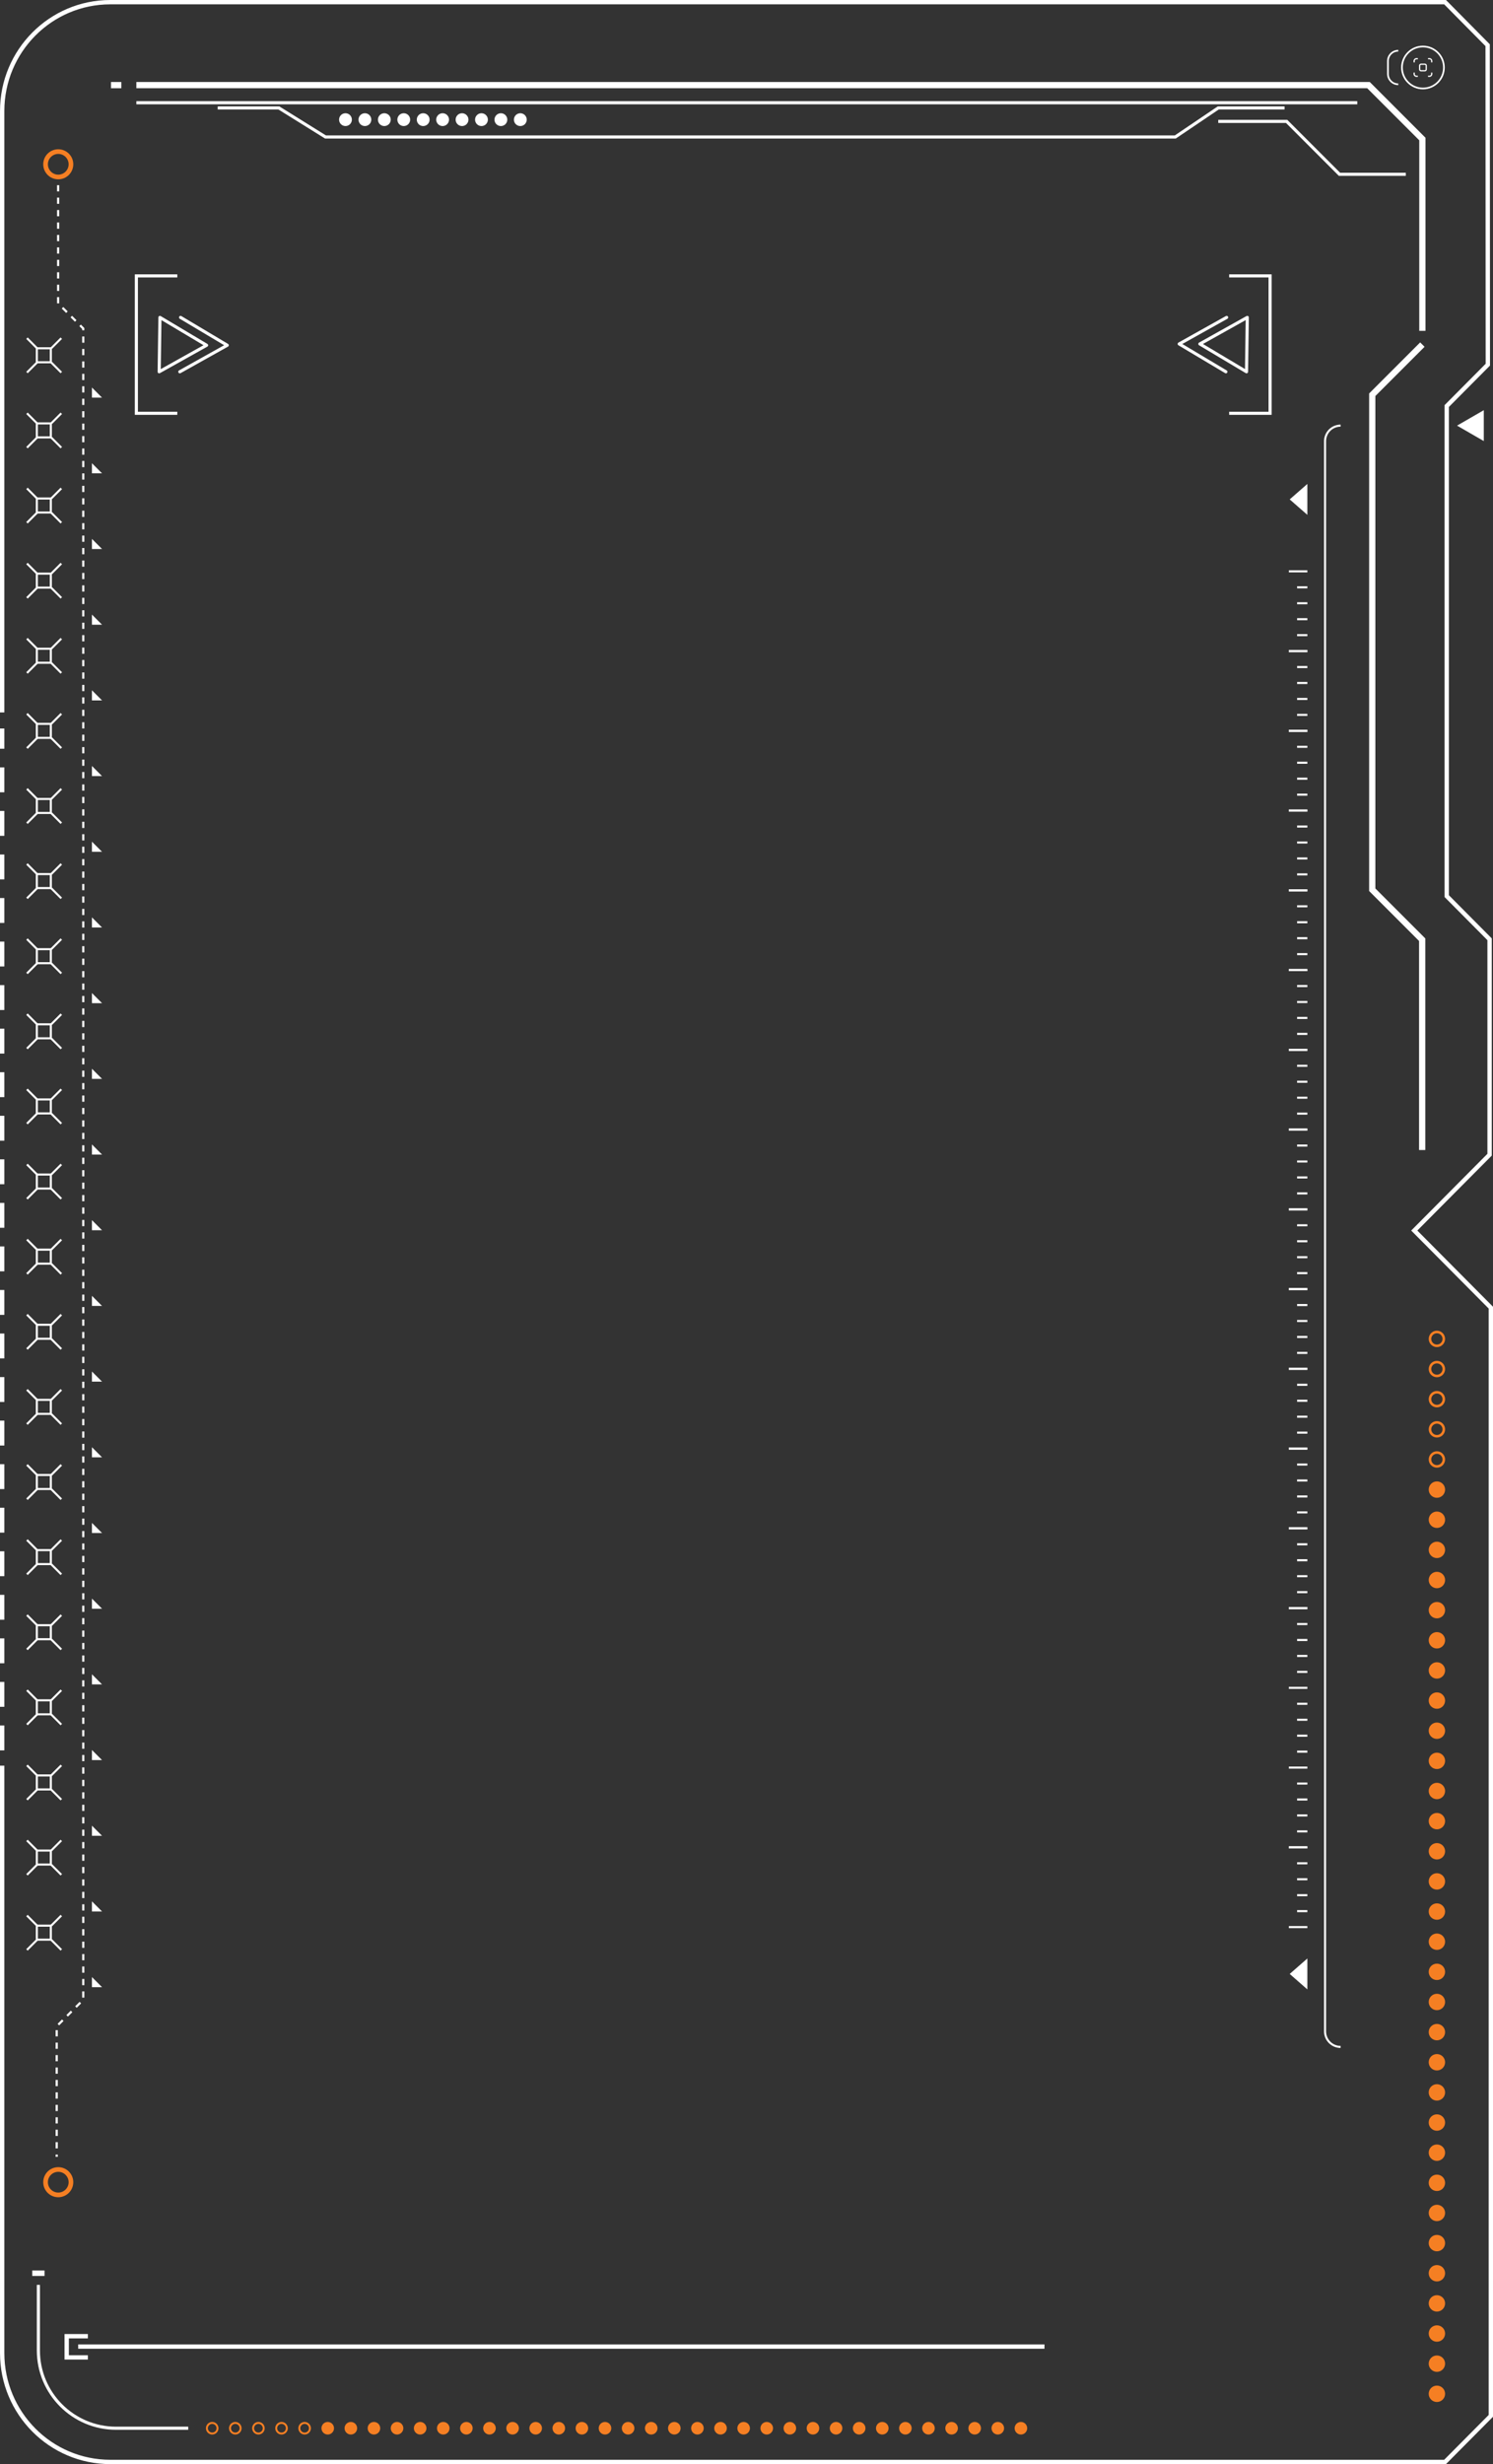 <?xml version="1.0" encoding="utf-8"?>
<!-- Generator: Adobe Illustrator 16.0.0, SVG Export Plug-In . SVG Version: 6.00 Build 0)  -->
<!DOCTYPE svg PUBLIC "-//W3C//DTD SVG 1.1//EN" "http://www.w3.org/Graphics/SVG/1.1/DTD/svg11.dtd">
<svg version="1.1" id="Layer_1" xmlns="http://www.w3.org/2000/svg" xmlns:xlink="http://www.w3.org/1999/xlink" x="0px" y="0px"
	 width="480.297px" height="792.143px" viewBox="0 0 480.297 792.143" enable-background="new 0 0 480.297 792.143"
	 xml:space="preserve">
<rect x="0" y="0" width="480.297" height="792.143" fill="#333333" stroke="none"/>
<path fill="none" stroke="#FFFFFF" stroke-width="1.396" stroke-miterlimit="10" d="M0.7,567.609v188.836
	c0,19.33,15.576,35,34.791,35h429.388l14.72-14.809V420.365l-24.631-24.779l24.229-24.375v-69.262l-13.787-13.87V130.533
	l13.224-13.304l-0.06-102.697L464.879,0.698H35.491c-19.214,0-34.791,15.67-34.791,35v193.329"/>
<line fill="none" stroke="#FFFFFF" stroke-width="1.4" stroke-miterlimit="10" stroke-dasharray="8,6" x1="0.7" y1="562.694" x2="0.7" y2="234.192"/>
<polyline fill="none" stroke="#FFFFFF" stroke-width="0.7" stroke-miterlimit="10" stroke-dasharray="2,2" points="18.7,59.525 
	18.7,97.525 26.783,105.609 26.783,642.857 18.242,651.398 18.242,693.357 "/>
<circle fill="none" stroke="#F57F23" stroke-width="1.5" stroke-miterlimit="10" cx="18.742" cy="52.815" r="4.083"/>
<circle fill="none" stroke="#F57F23" stroke-width="1.5" stroke-miterlimit="10" cx="18.742" cy="701.515" r="4.083"/>
<circle fill="none" stroke="#F57F23" stroke-width="0.627" stroke-miterlimit="10" cx="68.266" cy="780.611" r="1.708"/>
<circle fill="none" stroke="#F57F23" stroke-width="0.627" stroke-miterlimit="10" cx="75.699" cy="780.611" r="1.708"/>
<circle fill="none" stroke="#F57F23" stroke-width="0.627" stroke-miterlimit="10" cx="83.133" cy="780.611" r="1.708"/>
<circle fill="none" stroke="#F57F23" stroke-width="0.627" stroke-miterlimit="10" cx="90.566" cy="780.611" r="1.708"/>
<circle fill="none" stroke="#F57F23" stroke-width="0.627" stroke-miterlimit="10" cx="97.999" cy="780.611" r="1.708"/>
<circle fill="#F57F23" stroke="#F57F23" stroke-width="0.627" stroke-miterlimit="10" cx="105.432" cy="780.611" r="1.708"/>
<circle fill="#F57F23" stroke="#F57F23" stroke-width="0.627" stroke-miterlimit="10" cx="112.865" cy="780.611" r="1.708"/>
<circle fill="#F57F23" stroke="#F57F23" stroke-width="0.627" stroke-miterlimit="10" cx="120.298" cy="780.611" r="1.708"/>
<circle fill="#F57F23" stroke="#F57F23" stroke-width="0.627" stroke-miterlimit="10" cx="127.731" cy="780.611" r="1.708"/>
<circle fill="#F57F23" stroke="#F57F23" stroke-width="0.627" stroke-miterlimit="10" cx="135.164" cy="780.611" r="1.708"/>
<circle fill="#F57F23" stroke="#F57F23" stroke-width="0.627" stroke-miterlimit="10" cx="142.597" cy="780.611" r="1.708"/>
<circle fill="#F57F23" stroke="#F57F23" stroke-width="0.627" stroke-miterlimit="10" cx="150.031" cy="780.611" r="1.708"/>
<circle fill="#F57F23" stroke="#F57F23" stroke-width="0.627" stroke-miterlimit="10" cx="157.464" cy="780.611" r="1.708"/>
<circle fill="#F57F23" stroke="#F57F23" stroke-width="0.627" stroke-miterlimit="10" cx="164.897" cy="780.611" r="1.708"/>
<circle fill="#F57F23" stroke="#F57F23" stroke-width="0.627" stroke-miterlimit="10" cx="172.33" cy="780.611" r="1.708"/>
<circle fill="#F57F23" stroke="#F57F23" stroke-width="0.627" stroke-miterlimit="10" cx="179.763" cy="780.611" r="1.708"/>
<circle fill="#F57F23" stroke="#F57F23" stroke-width="0.627" stroke-miterlimit="10" cx="187.196" cy="780.611" r="1.708"/>
<circle fill="#F57F23" stroke="#F57F23" stroke-width="0.627" stroke-miterlimit="10" cx="194.629" cy="780.611" r="1.708"/>
<circle fill="#F57F23" stroke="#F57F23" stroke-width="0.627" stroke-miterlimit="10" cx="202.062" cy="780.611" r="1.708"/>
<circle fill="#F57F23" stroke="#F57F23" stroke-width="0.627" stroke-miterlimit="10" cx="209.495" cy="780.611" r="1.708"/>
<circle fill="#F57F23" stroke="#F57F23" stroke-width="0.627" stroke-miterlimit="10" cx="216.928" cy="780.611" r="1.708"/>
<circle fill="#F57F23" stroke="#F57F23" stroke-width="0.627" stroke-miterlimit="10" cx="224.362" cy="780.611" r="1.708"/>
<circle fill="#F57F23" stroke="#F57F23" stroke-width="0.627" stroke-miterlimit="10" cx="231.795" cy="780.611" r="1.708"/>
<circle fill="#F57F23" stroke="#F57F23" stroke-width="0.627" stroke-miterlimit="10" cx="239.228" cy="780.611" r="1.708"/>
<circle fill="#F57F23" stroke="#F57F23" stroke-width="0.627" stroke-miterlimit="10" cx="246.661" cy="780.611" r="1.708"/>
<circle fill="#F57F23" stroke="#F57F23" stroke-width="0.627" stroke-miterlimit="10" cx="254.094" cy="780.611" r="1.708"/>
<circle fill="#F57F23" stroke="#F57F23" stroke-width="0.627" stroke-miterlimit="10" cx="261.527" cy="780.611" r="1.708"/>
<circle fill="#F57F23" stroke="#F57F23" stroke-width="0.627" stroke-miterlimit="10" cx="268.96" cy="780.611" r="1.708"/>
<circle fill="#F57F23" stroke="#F57F23" stroke-width="0.627" stroke-miterlimit="10" cx="276.393" cy="780.611" r="1.708"/>
<circle fill="#F57F23" stroke="#F57F23" stroke-width="0.627" stroke-miterlimit="10" cx="283.826" cy="780.611" r="1.708"/>
<circle fill="#F57F23" stroke="#F57F23" stroke-width="0.627" stroke-miterlimit="10" cx="291.26" cy="780.611" r="1.708"/>
<circle fill="#F57F23" stroke="#F57F23" stroke-width="0.627" stroke-miterlimit="10" cx="298.693" cy="780.611" r="1.708"/>
<circle fill="#F57F23" stroke="#F57F23" stroke-width="0.627" stroke-miterlimit="10" cx="306.126" cy="780.611" r="1.708"/>
<circle fill="#F57F23" stroke="#F57F23" stroke-width="0.627" stroke-miterlimit="10" cx="313.559" cy="780.611" r="1.708"/>
<circle fill="#F57F23" stroke="#F57F23" stroke-width="0.627" stroke-miterlimit="10" cx="320.992" cy="780.611" r="1.708"/>
<circle fill="#F57F23" stroke="#F57F23" stroke-width="0.627" stroke-miterlimit="10" cx="328.425" cy="780.611" r="1.708"/>
<g>
	<circle fill="none" stroke="#F57F23" stroke-width="0.818" stroke-miterlimit="10" cx="462.249" cy="430.419" r="2.227"/>
	<circle fill="none" stroke="#F57F23" stroke-width="0.818" stroke-miterlimit="10" cx="462.249" cy="440.108" r="2.227"/>
	<circle fill="none" stroke="#F57F23" stroke-width="0.818" stroke-miterlimit="10" cx="462.249" cy="449.797" r="2.227"/>
	<circle fill="none" stroke="#F57F23" stroke-width="0.818" stroke-miterlimit="10" cx="462.249" cy="459.486" r="2.226"/>
	<circle fill="none" stroke="#F57F23" stroke-width="0.818" stroke-miterlimit="10" cx="462.249" cy="469.176" r="2.227"/>
	<circle fill="#F57F23" stroke="#F57F23" stroke-width="0.818" stroke-miterlimit="10" cx="462.249" cy="478.865" r="2.227"/>
	<circle fill="#F57F23" stroke="#F57F23" stroke-width="0.818" stroke-miterlimit="10" cx="462.249" cy="488.554" r="2.227"/>
	<circle fill="#F57F23" stroke="#F57F23" stroke-width="0.818" stroke-miterlimit="10" cx="462.249" cy="498.243" r="2.226"/>
	<circle fill="#F57F23" stroke="#F57F23" stroke-width="0.818" stroke-miterlimit="10" cx="462.249" cy="507.933" r="2.227"/>
	<circle fill="#F57F23" stroke="#F57F23" stroke-width="0.818" stroke-miterlimit="10" cx="462.249" cy="517.622" r="2.227"/>
	<circle fill="#F57F23" stroke="#F57F23" stroke-width="0.818" stroke-miterlimit="10" cx="462.249" cy="527.311" r="2.227"/>
	<circle fill="#F57F23" stroke="#F57F23" stroke-width="0.818" stroke-miterlimit="10" cx="462.249" cy="537" r="2.226"/>
	<circle fill="#F57F23" stroke="#F57F23" stroke-width="0.818" stroke-miterlimit="10" cx="462.249" cy="546.689" r="2.227"/>
	<circle fill="#F57F23" stroke="#F57F23" stroke-width="0.818" stroke-miterlimit="10" cx="462.249" cy="556.378" r="2.227"/>
	<circle fill="#F57F23" stroke="#F57F23" stroke-width="0.818" stroke-miterlimit="10" cx="462.249" cy="566.067" r="2.227"/>
	<circle fill="#F57F23" stroke="#F57F23" stroke-width="0.818" stroke-miterlimit="10" cx="462.249" cy="575.757" r="2.226"/>
	<circle fill="#F57F23" stroke="#F57F23" stroke-width="0.818" stroke-miterlimit="10" cx="462.249" cy="585.446" r="2.227"/>
	<circle fill="#F57F23" stroke="#F57F23" stroke-width="0.818" stroke-miterlimit="10" cx="462.249" cy="595.135" r="2.227"/>
	<circle fill="#F57F23" stroke="#F57F23" stroke-width="0.818" stroke-miterlimit="10" cx="462.249" cy="604.824" r="2.227"/>
	<circle fill="#F57F23" stroke="#F57F23" stroke-width="0.818" stroke-miterlimit="10" cx="462.249" cy="614.513" r="2.227"/>
	<circle fill="#F57F23" stroke="#F57F23" stroke-width="0.818" stroke-miterlimit="10" cx="462.249" cy="624.203" r="2.227"/>
	<circle fill="#F57F23" stroke="#F57F23" stroke-width="0.818" stroke-miterlimit="10" cx="462.249" cy="633.892" r="2.227"/>
	<circle fill="#F57F23" stroke="#F57F23" stroke-width="0.818" stroke-miterlimit="10" cx="462.249" cy="643.581" r="2.227"/>
	<circle fill="#F57F23" stroke="#F57F23" stroke-width="0.818" stroke-miterlimit="10" cx="462.249" cy="653.27" r="2.227"/>
	<circle fill="#F57F23" stroke="#F57F23" stroke-width="0.818" stroke-miterlimit="10" cx="462.249" cy="662.959" r="2.228"/>
	<circle fill="#F57F23" stroke="#F57F23" stroke-width="0.818" stroke-miterlimit="10" cx="462.249" cy="672.649" r="2.227"/>
	<circle fill="#F57F23" stroke="#F57F23" stroke-width="0.818" stroke-miterlimit="10" cx="462.249" cy="682.338" r="2.227"/>
	<circle fill="#F57F23" stroke="#F57F23" stroke-width="0.818" stroke-miterlimit="10" cx="462.249" cy="692.027" r="2.227"/>
	<circle fill="#F57F23" stroke="#F57F23" stroke-width="0.818" stroke-miterlimit="10" cx="462.249" cy="701.716" r="2.227"/>
	<circle fill="#F57F23" stroke="#F57F23" stroke-width="0.818" stroke-miterlimit="10" cx="462.249" cy="711.405" r="2.226"/>
	<circle fill="#F57F23" stroke="#F57F23" stroke-width="0.818" stroke-miterlimit="10" cx="462.249" cy="721.095" r="2.227"/>
	<circle fill="#F57F23" stroke="#F57F23" stroke-width="0.818" stroke-miterlimit="10" cx="462.249" cy="730.784" r="2.227"/>
	<circle fill="#F57F23" stroke="#F57F23" stroke-width="0.818" stroke-miterlimit="10" cx="462.249" cy="740.473" r="2.227"/>
	<circle fill="#F57F23" stroke="#F57F23" stroke-width="0.818" stroke-miterlimit="10" cx="462.249" cy="750.161" r="2.227"/>
	<circle fill="#F57F23" stroke="#F57F23" stroke-width="0.818" stroke-miterlimit="10" cx="462.249" cy="759.851" r="2.226"/>
	<circle fill="#F57F23" stroke="#F57F23" stroke-width="0.818" stroke-miterlimit="10" cx="462.249" cy="769.541" r="2.227"/>
</g>
<polygon fill="#FFFFFF" points="32.826,638.818 29.576,638.818 29.576,635.568 "/>
<polygon fill="#FFFFFF" points="32.826,614.485 29.576,614.485 29.576,611.235 "/>
<polygon fill="#FFFFFF" points="32.826,590.152 29.576,590.152 29.576,586.902 "/>
<polygon fill="#FFFFFF" points="32.826,565.819 29.576,565.819 29.576,562.569 "/>
<polygon fill="#FFFFFF" points="32.826,541.486 29.576,541.486 29.576,538.236 "/>
<polygon fill="#FFFFFF" points="32.826,517.153 29.576,517.153 29.576,513.903 "/>
<polygon fill="#FFFFFF" points="32.826,492.82 29.576,492.82 29.576,489.57 "/>
<polygon fill="#FFFFFF" points="32.826,468.487 29.576,468.487 29.576,465.237 "/>
<polygon fill="#FFFFFF" points="32.826,444.154 29.576,444.154 29.576,440.904 "/>
<polygon fill="#FFFFFF" points="32.826,419.821 29.576,419.821 29.576,416.571 "/>
<polygon fill="#FFFFFF" points="32.826,395.488 29.576,395.488 29.576,392.238 "/>
<polygon fill="#FFFFFF" points="32.826,371.155 29.576,371.155 29.576,367.905 "/>
<polygon fill="#FFFFFF" points="32.826,346.822 29.576,346.822 29.576,343.572 "/>
<polygon fill="#FFFFFF" points="32.826,322.489 29.576,322.489 29.576,319.239 "/>
<polygon fill="#FFFFFF" points="32.826,298.156 29.576,298.156 29.576,294.906 "/>
<polygon fill="#FFFFFF" points="32.826,273.823 29.576,273.823 29.576,270.573 "/>
<polygon fill="#FFFFFF" points="32.826,249.49 29.576,249.49 29.576,246.24 "/>
<polygon fill="#FFFFFF" points="32.826,225.157 29.576,225.157 29.576,221.907 "/>
<polygon fill="#FFFFFF" points="32.826,200.824 29.576,200.824 29.576,197.574 "/>
<polygon fill="#FFFFFF" points="32.826,176.491 29.576,176.491 29.576,173.241 "/>
<polygon fill="#FFFFFF" points="32.826,152.158 29.576,152.158 29.576,148.908 "/>
<polygon fill="#FFFFFF" points="32.826,127.825 29.576,127.825 29.576,124.575 "/>
<polyline fill="none" stroke="#FFFFFF" stroke-miterlimit="10" points="57.035,88.695 43.868,88.695 43.868,132.861 57.035,132.861 
	"/>
<polygon fill="none" stroke="#FFFFFF" stroke-linecap="round" stroke-linejoin="round" stroke-miterlimit="10" points="
	51.207,119.515 51.329,110.778 51.451,102.041 58.957,106.515 66.462,110.989 58.835,115.252 "/>
<polyline fill="none" stroke="#FFFFFF" stroke-linecap="round" stroke-linejoin="round" stroke-miterlimit="10" points="
	58.091,102.041 65.597,106.515 73.102,110.989 65.475,115.252 57.847,119.515 "/>
<g>
	<polyline fill="none" stroke="#FFFFFF" stroke-miterlimit="10" points="395.42,132.861 408.587,132.861 408.587,88.694 
		395.42,88.694 	"/>
	<polygon fill="none" stroke="#FFFFFF" stroke-linecap="round" stroke-linejoin="round" stroke-miterlimit="10" points="
		401.248,102.041 401.126,110.778 401.004,119.515 393.498,115.041 385.993,110.567 393.62,106.304 	"/>
	<polyline fill="none" stroke="#FFFFFF" stroke-linecap="round" stroke-linejoin="round" stroke-miterlimit="10" points="
		394.364,119.515 386.858,115.041 379.353,110.567 386.98,106.304 394.608,102.041 	"/>
</g>
<circle fill="none" stroke="#FFFFFF" stroke-width="0.54" stroke-miterlimit="10" cx="457.759" cy="21.699" r="6.75"/>
<g>
	<g>
		<path fill="none" stroke="#FFFFFF" stroke-width="0.399" stroke-miterlimit="10" d="M459.399,24.522h0.456
			c0.402,0,0.729-0.327,0.729-0.729v-0.456"/>
		<path fill="none" stroke="#FFFFFF" stroke-width="0.399" stroke-miterlimit="10" d="M460.583,20.056v-0.454
			c0-0.404-0.326-0.729-0.729-0.729h-0.456"/>
		<path fill="none" stroke="#FFFFFF" stroke-width="0.399" stroke-miterlimit="10" d="M456.119,18.873h-0.456
			c-0.402,0-0.729,0.325-0.729,0.729v0.454"/>
		<path fill="none" stroke="#FFFFFF" stroke-width="0.399" stroke-miterlimit="10" d="M454.934,23.337v0.456
			c0,0.402,0.326,0.729,0.729,0.729h0.456"/>
	</g>
	<path fill="none" stroke="#FFFFFF" stroke-width="0.399" stroke-miterlimit="10" d="M456.7,21.096
		c0-0.253,0.205-0.458,0.457-0.458h1.204c0.253,0,0.458,0.206,0.458,0.458V22.3c0,0.253-0.205,0.457-0.458,0.457h-1.204
		c-0.252,0-0.457-0.204-0.457-0.457V21.096z"/>
</g>
<path fill="none" stroke="#FFFFFF" stroke-width="0.54" stroke-miterlimit="10" d="M449.818,27.098
	c-1.834,0-3.322-1.487-3.322-3.322v-4.15c0-1.835,1.488-3.322,3.322-3.322"/>
<polygon fill="#FFFFFF" points="468.734,136.826 473.035,134.343 477.336,131.86 477.336,136.826 477.336,141.792 473.035,139.31 
	"/>
<polygon fill="#FFFFFF" points="414.895,160.543 417.734,158.06 420.574,155.577 420.574,160.543 420.574,165.51 417.734,163.027 
	"/>
<polygon fill="#FFFFFF" points="414.895,634.567 417.734,632.083 420.574,629.6 420.574,634.567 420.574,639.534 417.734,637.05 "/>
<line fill="none" stroke="#FFFFFF" stroke-width="2" stroke-miterlimit="10" x1="35.702" y1="27.362" x2="39.035" y2="27.362"/>
<polyline fill="none" stroke="#FFFFFF" stroke-width="2" stroke-miterlimit="10" points="43.868,27.362 440.243,27.362 
	457.576,44.695 457.576,106.362 "/>
<polyline fill="none" stroke="#FFFFFF" stroke-width="2" stroke-miterlimit="10" points="457.576,110.778 441.451,126.903 
	441.451,286.028 457.514,302.09 457.514,369.695 "/>
<polyline fill="none" stroke="#FFFFFF" stroke-miterlimit="10" points="391.912,39.029 413.91,39.029 430.91,56.029 452.243,56.029 
	"/>
<polyline fill="none" stroke="#FFFFFF" stroke-miterlimit="10" points="413.243,34.695 391.912,34.695 378.099,44.029 
	104.703,44.029 89.703,34.695 70.037,34.695 "/>
<line fill="none" stroke="#FFFFFF" stroke-miterlimit="10" x1="43.868" y1="33.029" x2="436.634" y2="33.029"/>
<circle fill="#FFFFFF" cx="111.138" cy="38.464" r="2.062"/>
<circle fill="#FFFFFF" cx="117.388" cy="38.464" r="2.062"/>
<circle fill="#FFFFFF" cx="123.638" cy="38.464" r="2.062"/>
<circle fill="#FFFFFF" cx="129.888" cy="38.464" r="2.062"/>
<circle fill="#FFFFFF" cx="136.138" cy="38.464" r="2.062"/>
<circle fill="#FFFFFF" cx="142.388" cy="38.464" r="2.062"/>
<circle fill="#FFFFFF" cx="148.638" cy="38.464" r="2.062"/>
<circle fill="#FFFFFF" cx="154.888" cy="38.464" r="2.062"/>
<circle fill="#FFFFFF" cx="161.138" cy="38.464" r="2.062"/>
<circle fill="#FFFFFF" cx="167.388" cy="38.464" r="2.062"/>
<line fill="none" stroke="#FFFFFF" stroke-width="1.396" stroke-miterlimit="10" x1="25.151" y1="754.358" x2="336.007" y2="754.358"/>
<polyline fill="none" stroke="#FFFFFF" stroke-width="1.396" stroke-miterlimit="10" points="28.268,757.837 21.458,757.837 
	21.458,751.027 28.268,751.027 "/>
<rect x="10.367" y="729.902" fill="#FFFFFF" width="3.958" height="1.75"/>
<path fill="none" stroke="#FFFFFF" stroke-miterlimit="10" d="M60.554,780.61H37.346c-13.807,0-25-11.192-25-25v-21.083"/>
<line fill="none" stroke="#FFFFFF" stroke-width="0.662" stroke-miterlimit="10" x1="420.58" y1="183.671" x2="414.625" y2="183.671"/>
<line fill="none" stroke="#FFFFFF" stroke-width="0.662" stroke-miterlimit="10" x1="420.58" y1="188.799" x2="417.274" y2="188.799"/>
<line fill="none" stroke="#FFFFFF" stroke-width="0.662" stroke-miterlimit="10" x1="420.58" y1="193.926" x2="417.274" y2="193.926"/>
<line fill="none" stroke="#FFFFFF" stroke-width="0.662" stroke-miterlimit="10" x1="420.58" y1="199.054" x2="417.274" y2="199.054"/>
<line fill="none" stroke="#FFFFFF" stroke-width="0.662" stroke-miterlimit="10" x1="420.58" y1="204.181" x2="417.274" y2="204.181"/>
<line fill="none" stroke="#FFFFFF" stroke-width="0.662" stroke-miterlimit="10" x1="420.58" y1="209.309" x2="414.625" y2="209.309"/>
<line fill="none" stroke="#FFFFFF" stroke-width="0.662" stroke-miterlimit="10" x1="420.58" y1="209.309" x2="414.625" y2="209.309"/>
<line fill="none" stroke="#FFFFFF" stroke-width="0.662" stroke-miterlimit="10" x1="420.58" y1="214.436" x2="417.274" y2="214.436"/>
<line fill="none" stroke="#FFFFFF" stroke-width="0.662" stroke-miterlimit="10" x1="420.58" y1="219.564" x2="417.274" y2="219.564"/>
<line fill="none" stroke="#FFFFFF" stroke-width="0.662" stroke-miterlimit="10" x1="420.58" y1="224.69" x2="417.274" y2="224.69"/>
<line fill="none" stroke="#FFFFFF" stroke-width="0.662" stroke-miterlimit="10" x1="420.58" y1="229.819" x2="417.274" y2="229.819"/>
<line fill="none" stroke="#FFFFFF" stroke-width="0.662" stroke-miterlimit="10" x1="420.58" y1="234.945" x2="414.625" y2="234.945"/>
<line fill="none" stroke="#FFFFFF" stroke-width="0.662" stroke-miterlimit="10" x1="420.58" y1="234.945" x2="414.625" y2="234.945"/>
<line fill="none" stroke="#FFFFFF" stroke-width="0.662" stroke-miterlimit="10" x1="420.58" y1="240.074" x2="417.274" y2="240.074"/>
<line fill="none" stroke="#FFFFFF" stroke-width="0.662" stroke-miterlimit="10" x1="420.58" y1="245.201" x2="417.274" y2="245.201"/>
<line fill="none" stroke="#FFFFFF" stroke-width="0.662" stroke-miterlimit="10" x1="420.58" y1="250.329" x2="417.274" y2="250.329"/>
<line fill="none" stroke="#FFFFFF" stroke-width="0.662" stroke-miterlimit="10" x1="420.58" y1="255.456" x2="417.274" y2="255.456"/>
<line fill="none" stroke="#FFFFFF" stroke-width="0.662" stroke-miterlimit="10" x1="420.58" y1="260.583" x2="414.625" y2="260.583"/>
<line fill="none" stroke="#FFFFFF" stroke-width="0.662" stroke-miterlimit="10" x1="420.58" y1="260.583" x2="414.625" y2="260.583"/>
<line fill="none" stroke="#FFFFFF" stroke-width="0.662" stroke-miterlimit="10" x1="420.58" y1="265.71" x2="417.274" y2="265.71"/>
<line fill="none" stroke="#FFFFFF" stroke-width="0.662" stroke-miterlimit="10" x1="420.58" y1="270.838" x2="417.274" y2="270.838"/>
<line fill="none" stroke="#FFFFFF" stroke-width="0.662" stroke-miterlimit="10" x1="420.58" y1="275.965" x2="417.274" y2="275.965"/>
<line fill="none" stroke="#FFFFFF" stroke-width="0.662" stroke-miterlimit="10" x1="420.58" y1="281.093" x2="417.274" y2="281.093"/>
<line fill="none" stroke="#FFFFFF" stroke-width="0.662" stroke-miterlimit="10" x1="420.58" y1="286.22" x2="414.625" y2="286.22"/>
<line fill="none" stroke="#FFFFFF" stroke-width="0.662" stroke-miterlimit="10" x1="420.58" y1="286.22" x2="414.625" y2="286.22"/>
<line fill="none" stroke="#FFFFFF" stroke-width="0.662" stroke-miterlimit="10" x1="420.58" y1="291.348" x2="417.274" y2="291.348"/>
<line fill="none" stroke="#FFFFFF" stroke-width="0.662" stroke-miterlimit="10" x1="420.58" y1="296.475" x2="417.274" y2="296.475"/>
<line fill="none" stroke="#FFFFFF" stroke-width="0.662" stroke-miterlimit="10" x1="420.58" y1="301.603" x2="417.274" y2="301.603"/>
<line fill="none" stroke="#FFFFFF" stroke-width="0.662" stroke-miterlimit="10" x1="420.58" y1="306.73" x2="417.274" y2="306.73"/>
<line fill="none" stroke="#FFFFFF" stroke-width="0.662" stroke-miterlimit="10" x1="420.58" y1="311.858" x2="414.625" y2="311.858"/>
<line fill="none" stroke="#FFFFFF" stroke-width="0.662" stroke-miterlimit="10" x1="420.58" y1="311.858" x2="414.625" y2="311.858"/>
<line fill="none" stroke="#FFFFFF" stroke-width="0.662" stroke-miterlimit="10" x1="420.58" y1="316.985" x2="417.274" y2="316.985"/>
<line fill="none" stroke="#FFFFFF" stroke-width="0.662" stroke-miterlimit="10" x1="420.58" y1="322.113" x2="417.274" y2="322.113"/>
<line fill="none" stroke="#FFFFFF" stroke-width="0.662" stroke-miterlimit="10" x1="420.58" y1="327.24" x2="417.274" y2="327.24"/>
<line fill="none" stroke="#FFFFFF" stroke-width="0.662" stroke-miterlimit="10" x1="420.58" y1="332.368" x2="417.274" y2="332.368"/>
<line fill="none" stroke="#FFFFFF" stroke-width="0.662" stroke-miterlimit="10" x1="420.58" y1="337.495" x2="414.625" y2="337.495"/>
<line fill="none" stroke="#FFFFFF" stroke-width="0.662" stroke-miterlimit="10" x1="420.58" y1="337.495" x2="414.625" y2="337.495"/>
<line fill="none" stroke="#FFFFFF" stroke-width="0.662" stroke-miterlimit="10" x1="420.58" y1="342.623" x2="417.274" y2="342.623"/>
<line fill="none" stroke="#FFFFFF" stroke-width="0.662" stroke-miterlimit="10" x1="420.579" y1="347.75" x2="417.273" y2="347.75"/>
<line fill="none" stroke="#FFFFFF" stroke-width="0.662" stroke-miterlimit="10" x1="420.579" y1="352.878" x2="417.273" y2="352.878"/>
<line fill="none" stroke="#FFFFFF" stroke-width="0.662" stroke-miterlimit="10" x1="420.579" y1="358.004" x2="417.273" y2="358.004"/>
<line fill="none" stroke="#FFFFFF" stroke-width="0.662" stroke-miterlimit="10" x1="420.579" y1="363.133" x2="414.624" y2="363.133"/>
<line fill="none" stroke="#FFFFFF" stroke-width="0.662" stroke-miterlimit="10" x1="420.579" y1="363.133" x2="414.624" y2="363.133"/>
<line fill="none" stroke="#FFFFFF" stroke-width="0.662" stroke-miterlimit="10" x1="420.579" y1="368.259" x2="417.273" y2="368.259"/>
<line fill="none" stroke="#FFFFFF" stroke-width="0.662" stroke-miterlimit="10" x1="420.579" y1="373.388" x2="417.273" y2="373.388"/>
<line fill="none" stroke="#FFFFFF" stroke-width="0.662" stroke-miterlimit="10" x1="420.579" y1="378.514" x2="417.273" y2="378.514"/>
<line fill="none" stroke="#FFFFFF" stroke-width="0.662" stroke-miterlimit="10" x1="420.579" y1="383.643" x2="417.273" y2="383.643"/>
<line fill="none" stroke="#FFFFFF" stroke-width="0.662" stroke-miterlimit="10" x1="420.579" y1="388.769" x2="414.624" y2="388.769"/>
<line fill="none" stroke="#FFFFFF" stroke-width="0.662" stroke-miterlimit="10" x1="420.579" y1="388.769" x2="414.624" y2="388.769"/>
<line fill="none" stroke="#FFFFFF" stroke-width="0.662" stroke-miterlimit="10" x1="420.579" y1="393.897" x2="417.273" y2="393.897"/>
<line fill="none" stroke="#FFFFFF" stroke-width="0.662" stroke-miterlimit="10" x1="420.579" y1="399.024" x2="417.273" y2="399.024"/>
<line fill="none" stroke="#FFFFFF" stroke-width="0.662" stroke-miterlimit="10" x1="420.579" y1="404.152" x2="417.273" y2="404.152"/>
<line fill="none" stroke="#FFFFFF" stroke-width="0.662" stroke-miterlimit="10" x1="420.579" y1="409.279" x2="417.273" y2="409.279"/>
<line fill="none" stroke="#FFFFFF" stroke-width="0.662" stroke-miterlimit="10" x1="420.579" y1="414.408" x2="414.624" y2="414.408"/>
<line fill="none" stroke="#FFFFFF" stroke-width="0.662" stroke-miterlimit="10" x1="420.579" y1="414.408" x2="414.624" y2="414.408"/>
<line fill="none" stroke="#FFFFFF" stroke-width="0.662" stroke-miterlimit="10" x1="420.579" y1="419.534" x2="417.273" y2="419.534"/>
<line fill="none" stroke="#FFFFFF" stroke-width="0.662" stroke-miterlimit="10" x1="420.579" y1="424.663" x2="417.273" y2="424.663"/>
<line fill="none" stroke="#FFFFFF" stroke-width="0.662" stroke-miterlimit="10" x1="420.579" y1="429.789" x2="417.273" y2="429.789"/>
<line fill="none" stroke="#FFFFFF" stroke-width="0.662" stroke-miterlimit="10" x1="420.579" y1="434.917" x2="417.273" y2="434.917"/>
<line fill="none" stroke="#FFFFFF" stroke-width="0.662" stroke-miterlimit="10" x1="420.579" y1="440.043" x2="414.624" y2="440.043"/>
<line fill="none" stroke="#FFFFFF" stroke-width="0.662" stroke-miterlimit="10" x1="420.579" y1="440.043" x2="414.624" y2="440.043"/>
<line fill="none" stroke="#FFFFFF" stroke-width="0.662" stroke-miterlimit="10" x1="420.579" y1="445.172" x2="417.273" y2="445.172"/>
<line fill="none" stroke="#FFFFFF" stroke-width="0.662" stroke-miterlimit="10" x1="420.579" y1="450.298" x2="417.273" y2="450.298"/>
<line fill="none" stroke="#FFFFFF" stroke-width="0.662" stroke-miterlimit="10" x1="420.579" y1="455.427" x2="417.273" y2="455.427"/>
<line fill="none" stroke="#FFFFFF" stroke-width="0.662" stroke-miterlimit="10" x1="420.579" y1="460.554" x2="417.273" y2="460.554"/>
<line fill="none" stroke="#FFFFFF" stroke-width="0.662" stroke-miterlimit="10" x1="420.579" y1="465.681" x2="414.624" y2="465.681"/>
<line fill="none" stroke="#FFFFFF" stroke-width="0.662" stroke-miterlimit="10" x1="420.579" y1="465.681" x2="414.624" y2="465.681"/>
<line fill="none" stroke="#FFFFFF" stroke-width="0.662" stroke-miterlimit="10" x1="420.579" y1="470.809" x2="417.273" y2="470.809"/>
<line fill="none" stroke="#FFFFFF" stroke-width="0.662" stroke-miterlimit="10" x1="420.579" y1="475.937" x2="417.273" y2="475.937"/>
<line fill="none" stroke="#FFFFFF" stroke-width="0.662" stroke-miterlimit="10" x1="420.579" y1="481.063" x2="417.273" y2="481.063"/>
<line fill="none" stroke="#FFFFFF" stroke-width="0.662" stroke-miterlimit="10" x1="420.579" y1="486.191" x2="417.273" y2="486.191"/>
<line fill="none" stroke="#FFFFFF" stroke-width="0.662" stroke-miterlimit="10" x1="420.579" y1="491.319" x2="414.624" y2="491.319"/>
<line fill="none" stroke="#FFFFFF" stroke-width="0.662" stroke-miterlimit="10" x1="420.579" y1="491.319" x2="414.624" y2="491.319"/>
<line fill="none" stroke="#FFFFFF" stroke-width="0.662" stroke-miterlimit="10" x1="420.579" y1="496.447" x2="417.273" y2="496.447"/>
<line fill="none" stroke="#FFFFFF" stroke-width="0.662" stroke-miterlimit="10" x1="420.579" y1="501.573" x2="417.273" y2="501.573"/>
<line fill="none" stroke="#FFFFFF" stroke-width="0.662" stroke-miterlimit="10" x1="420.579" y1="506.701" x2="417.273" y2="506.701"/>
<line fill="none" stroke="#FFFFFF" stroke-width="0.662" stroke-miterlimit="10" x1="420.579" y1="511.829" x2="417.273" y2="511.829"/>
<line fill="none" stroke="#FFFFFF" stroke-width="0.662" stroke-miterlimit="10" x1="420.579" y1="516.957" x2="414.624" y2="516.957"/>
<line fill="none" stroke="#FFFFFF" stroke-width="0.662" stroke-miterlimit="10" x1="420.579" y1="516.957" x2="414.624" y2="516.957"/>
<line fill="none" stroke="#FFFFFF" stroke-width="0.662" stroke-miterlimit="10" x1="420.579" y1="522.083" x2="417.273" y2="522.083"/>
<line fill="none" stroke="#FFFFFF" stroke-width="0.662" stroke-miterlimit="10" x1="420.579" y1="527.21" x2="417.273" y2="527.21"/>
<line fill="none" stroke="#FFFFFF" stroke-width="0.662" stroke-miterlimit="10" x1="420.579" y1="532.338" x2="417.273" y2="532.338"/>
<line fill="none" stroke="#FFFFFF" stroke-width="0.662" stroke-miterlimit="10" x1="420.579" y1="537.467" x2="417.273" y2="537.467"/>
<line fill="none" stroke="#FFFFFF" stroke-width="0.662" stroke-miterlimit="10" x1="420.579" y1="542.592" x2="414.624" y2="542.592"/>
<line fill="none" stroke="#FFFFFF" stroke-width="0.662" stroke-miterlimit="10" x1="420.579" y1="547.72" x2="417.273" y2="547.72"/>
<line fill="none" stroke="#FFFFFF" stroke-width="0.662" stroke-miterlimit="10" x1="420.579" y1="552.849" x2="417.273" y2="552.849"/>
<line fill="none" stroke="#FFFFFF" stroke-width="0.662" stroke-miterlimit="10" x1="420.579" y1="557.977" x2="417.273" y2="557.977"/>
<line fill="none" stroke="#FFFFFF" stroke-width="0.662" stroke-miterlimit="10" x1="420.579" y1="563.102" x2="417.273" y2="563.102"/>
<line fill="none" stroke="#FFFFFF" stroke-width="0.662" stroke-miterlimit="10" x1="420.579" y1="568.23" x2="414.624" y2="568.23"/>
<line fill="none" stroke="#FFFFFF" stroke-width="0.662" stroke-miterlimit="10" x1="420.579" y1="573.359" x2="417.273" y2="573.359"/>
<line fill="none" stroke="#FFFFFF" stroke-width="0.662" stroke-miterlimit="10" x1="420.579" y1="578.487" x2="417.273" y2="578.487"/>
<line fill="none" stroke="#FFFFFF" stroke-width="0.662" stroke-miterlimit="10" x1="420.579" y1="583.612" x2="417.273" y2="583.612"/>
<line fill="none" stroke="#FFFFFF" stroke-width="0.662" stroke-miterlimit="10" x1="420.579" y1="588.74" x2="417.273" y2="588.74"/>
<line fill="none" stroke="#FFFFFF" stroke-width="0.662" stroke-miterlimit="10" x1="420.579" y1="593.869" x2="414.624" y2="593.869"/>
<line fill="none" stroke="#FFFFFF" stroke-width="0.662" stroke-miterlimit="10" x1="420.579" y1="593.869" x2="414.624" y2="593.869"/>
<line fill="none" stroke="#FFFFFF" stroke-width="0.662" stroke-miterlimit="10" x1="420.579" y1="598.994" x2="417.273" y2="598.994"/>
<line fill="none" stroke="#FFFFFF" stroke-width="0.662" stroke-miterlimit="10" x1="420.579" y1="604.122" x2="417.273" y2="604.122"/>
<line fill="none" stroke="#FFFFFF" stroke-width="0.662" stroke-miterlimit="10" x1="420.579" y1="609.25" x2="417.273" y2="609.25"/>
<line fill="none" stroke="#FFFFFF" stroke-width="0.662" stroke-miterlimit="10" x1="420.579" y1="614.378" x2="417.273" y2="614.378"/>
<line fill="none" stroke="#FFFFFF" stroke-width="0.662" stroke-miterlimit="10" x1="420.579" y1="619.503" x2="414.624" y2="619.503"/>
<path fill="none" stroke="#FFFFFF" stroke-width="0.662" stroke-miterlimit="10" d="M431.271,136.827c-2.761,0-5,2.238-5,5v511.2
	c0,2.762,2.239,5,5,5"/>
<g>
	
		<rect x="11.85" y="111.964" fill="none" stroke="#FFFFFF" stroke-width="0.662" stroke-miterlimit="10" width="4.5" height="4.5"/>
	
		<line fill="none" stroke="#FFFFFF" stroke-width="0.662" stroke-miterlimit="10" x1="8.678" y1="108.714" x2="11.928" y2="111.964"/>
	
		<line fill="none" stroke="#FFFFFF" stroke-width="0.662" stroke-miterlimit="10" x1="16.472" y1="116.508" x2="19.722" y2="119.758"/>
	
		<line fill="none" stroke="#FFFFFF" stroke-width="0.662" stroke-miterlimit="10" x1="8.678" y1="119.758" x2="11.928" y2="116.508"/>
	
		<line fill="none" stroke="#FFFFFF" stroke-width="0.662" stroke-miterlimit="10" x1="16.472" y1="111.964" x2="19.722" y2="108.714"/>
</g>
<g>
	
		<rect x="11.85" y="136.111" fill="none" stroke="#FFFFFF" stroke-width="0.662" stroke-miterlimit="10" width="4.5" height="4.5"/>
	
		<line fill="none" stroke="#FFFFFF" stroke-width="0.662" stroke-miterlimit="10" x1="8.678" y1="132.861" x2="11.928" y2="136.111"/>
	
		<line fill="none" stroke="#FFFFFF" stroke-width="0.662" stroke-miterlimit="10" x1="16.472" y1="140.655" x2="19.722" y2="143.905"/>
	
		<line fill="none" stroke="#FFFFFF" stroke-width="0.662" stroke-miterlimit="10" x1="8.678" y1="143.905" x2="11.928" y2="140.655"/>
	
		<line fill="none" stroke="#FFFFFF" stroke-width="0.662" stroke-miterlimit="10" x1="16.472" y1="136.111" x2="19.722" y2="132.861"/>
</g>
<g>
	
		<rect x="11.85" y="160.258" fill="none" stroke="#FFFFFF" stroke-width="0.662" stroke-miterlimit="10" width="4.5" height="4.5"/>
	
		<line fill="none" stroke="#FFFFFF" stroke-width="0.662" stroke-miterlimit="10" x1="8.678" y1="157.008" x2="11.928" y2="160.258"/>
	
		<line fill="none" stroke="#FFFFFF" stroke-width="0.662" stroke-miterlimit="10" x1="16.472" y1="164.802" x2="19.722" y2="168.052"/>
	
		<line fill="none" stroke="#FFFFFF" stroke-width="0.662" stroke-miterlimit="10" x1="8.678" y1="168.052" x2="11.928" y2="164.802"/>
	
		<line fill="none" stroke="#FFFFFF" stroke-width="0.662" stroke-miterlimit="10" x1="16.472" y1="160.258" x2="19.722" y2="157.008"/>
</g>
<g>
	
		<rect x="11.85" y="184.405" fill="none" stroke="#FFFFFF" stroke-width="0.662" stroke-miterlimit="10" width="4.5" height="4.5"/>
	
		<line fill="none" stroke="#FFFFFF" stroke-width="0.662" stroke-miterlimit="10" x1="8.678" y1="181.155" x2="11.928" y2="184.405"/>
	
		<line fill="none" stroke="#FFFFFF" stroke-width="0.662" stroke-miterlimit="10" x1="16.472" y1="188.949" x2="19.722" y2="192.199"/>
	
		<line fill="none" stroke="#FFFFFF" stroke-width="0.662" stroke-miterlimit="10" x1="8.678" y1="192.199" x2="11.928" y2="188.949"/>
	
		<line fill="none" stroke="#FFFFFF" stroke-width="0.662" stroke-miterlimit="10" x1="16.472" y1="184.405" x2="19.722" y2="181.155"/>
</g>
<g>
	
		<rect x="11.85" y="208.552" fill="none" stroke="#FFFFFF" stroke-width="0.662" stroke-miterlimit="10" width="4.5" height="4.5"/>
	
		<line fill="none" stroke="#FFFFFF" stroke-width="0.662" stroke-miterlimit="10" x1="8.678" y1="205.302" x2="11.928" y2="208.552"/>
	
		<line fill="none" stroke="#FFFFFF" stroke-width="0.662" stroke-miterlimit="10" x1="16.472" y1="213.096" x2="19.722" y2="216.346"/>
	
		<line fill="none" stroke="#FFFFFF" stroke-width="0.662" stroke-miterlimit="10" x1="8.678" y1="216.346" x2="11.928" y2="213.096"/>
	
		<line fill="none" stroke="#FFFFFF" stroke-width="0.662" stroke-miterlimit="10" x1="16.472" y1="208.552" x2="19.722" y2="205.302"/>
</g>
<g>
	
		<rect x="11.85" y="232.699" fill="none" stroke="#FFFFFF" stroke-width="0.662" stroke-miterlimit="10" width="4.5" height="4.5"/>
	
		<line fill="none" stroke="#FFFFFF" stroke-width="0.662" stroke-miterlimit="10" x1="8.678" y1="229.449" x2="11.928" y2="232.699"/>
	
		<line fill="none" stroke="#FFFFFF" stroke-width="0.662" stroke-miterlimit="10" x1="16.472" y1="237.243" x2="19.722" y2="240.493"/>
	
		<line fill="none" stroke="#FFFFFF" stroke-width="0.662" stroke-miterlimit="10" x1="8.678" y1="240.493" x2="11.928" y2="237.243"/>
	
		<line fill="none" stroke="#FFFFFF" stroke-width="0.662" stroke-miterlimit="10" x1="16.472" y1="232.699" x2="19.722" y2="229.449"/>
</g>
<g>
	
		<rect x="11.85" y="256.846" fill="none" stroke="#FFFFFF" stroke-width="0.662" stroke-miterlimit="10" width="4.5" height="4.5"/>
	
		<line fill="none" stroke="#FFFFFF" stroke-width="0.662" stroke-miterlimit="10" x1="8.678" y1="253.596" x2="11.928" y2="256.846"/>
	
		<line fill="none" stroke="#FFFFFF" stroke-width="0.662" stroke-miterlimit="10" x1="16.472" y1="261.39" x2="19.722" y2="264.64"/>
	
		<line fill="none" stroke="#FFFFFF" stroke-width="0.662" stroke-miterlimit="10" x1="8.678" y1="264.64" x2="11.928" y2="261.39"/>
	
		<line fill="none" stroke="#FFFFFF" stroke-width="0.662" stroke-miterlimit="10" x1="16.472" y1="256.846" x2="19.722" y2="253.596"/>
</g>
<g>
	
		<rect x="11.85" y="280.993" fill="none" stroke="#FFFFFF" stroke-width="0.662" stroke-miterlimit="10" width="4.5" height="4.5"/>
	
		<line fill="none" stroke="#FFFFFF" stroke-width="0.662" stroke-miterlimit="10" x1="8.678" y1="277.743" x2="11.928" y2="280.993"/>
	
		<line fill="none" stroke="#FFFFFF" stroke-width="0.662" stroke-miterlimit="10" x1="16.472" y1="285.537" x2="19.722" y2="288.787"/>
	
		<line fill="none" stroke="#FFFFFF" stroke-width="0.662" stroke-miterlimit="10" x1="8.678" y1="288.787" x2="11.928" y2="285.537"/>
	
		<line fill="none" stroke="#FFFFFF" stroke-width="0.662" stroke-miterlimit="10" x1="16.472" y1="280.993" x2="19.722" y2="277.743"/>
</g>
<g>
	<rect x="11.85" y="305.14" fill="none" stroke="#FFFFFF" stroke-width="0.662" stroke-miterlimit="10" width="4.5" height="4.5"/>
	
		<line fill="none" stroke="#FFFFFF" stroke-width="0.662" stroke-miterlimit="10" x1="8.678" y1="301.89" x2="11.928" y2="305.14"/>
	
		<line fill="none" stroke="#FFFFFF" stroke-width="0.662" stroke-miterlimit="10" x1="16.472" y1="309.684" x2="19.722" y2="312.934"/>
	
		<line fill="none" stroke="#FFFFFF" stroke-width="0.662" stroke-miterlimit="10" x1="8.678" y1="312.934" x2="11.928" y2="309.684"/>
	
		<line fill="none" stroke="#FFFFFF" stroke-width="0.662" stroke-miterlimit="10" x1="16.472" y1="305.14" x2="19.722" y2="301.89"/>
</g>
<g>
	
		<rect x="11.85" y="329.287" fill="none" stroke="#FFFFFF" stroke-width="0.662" stroke-miterlimit="10" width="4.5" height="4.5"/>
	
		<line fill="none" stroke="#FFFFFF" stroke-width="0.662" stroke-miterlimit="10" x1="8.678" y1="326.037" x2="11.928" y2="329.287"/>
	
		<line fill="none" stroke="#FFFFFF" stroke-width="0.662" stroke-miterlimit="10" x1="16.472" y1="333.831" x2="19.722" y2="337.081"/>
	
		<line fill="none" stroke="#FFFFFF" stroke-width="0.662" stroke-miterlimit="10" x1="8.678" y1="337.081" x2="11.928" y2="333.831"/>
	
		<line fill="none" stroke="#FFFFFF" stroke-width="0.662" stroke-miterlimit="10" x1="16.472" y1="329.287" x2="19.722" y2="326.037"/>
</g>
<g>
	
		<rect x="11.85" y="353.434" fill="none" stroke="#FFFFFF" stroke-width="0.662" stroke-miterlimit="10" width="4.5" height="4.5"/>
	
		<line fill="none" stroke="#FFFFFF" stroke-width="0.662" stroke-miterlimit="10" x1="8.678" y1="350.184" x2="11.928" y2="353.434"/>
	
		<line fill="none" stroke="#FFFFFF" stroke-width="0.662" stroke-miterlimit="10" x1="16.472" y1="357.978" x2="19.722" y2="361.228"/>
	
		<line fill="none" stroke="#FFFFFF" stroke-width="0.662" stroke-miterlimit="10" x1="8.678" y1="361.228" x2="11.928" y2="357.978"/>
	
		<line fill="none" stroke="#FFFFFF" stroke-width="0.662" stroke-miterlimit="10" x1="16.472" y1="353.434" x2="19.722" y2="350.184"/>
</g>
<g>
	
		<rect x="11.85" y="377.581" fill="none" stroke="#FFFFFF" stroke-width="0.662" stroke-miterlimit="10" width="4.5" height="4.5"/>
	
		<line fill="none" stroke="#FFFFFF" stroke-width="0.662" stroke-miterlimit="10" x1="8.678" y1="374.331" x2="11.928" y2="377.581"/>
	
		<line fill="none" stroke="#FFFFFF" stroke-width="0.662" stroke-miterlimit="10" x1="16.472" y1="382.125" x2="19.722" y2="385.375"/>
	
		<line fill="none" stroke="#FFFFFF" stroke-width="0.662" stroke-miterlimit="10" x1="8.678" y1="385.375" x2="11.928" y2="382.125"/>
	
		<line fill="none" stroke="#FFFFFF" stroke-width="0.662" stroke-miterlimit="10" x1="16.472" y1="377.581" x2="19.722" y2="374.331"/>
</g>
<g>
	
		<rect x="11.85" y="401.728" fill="none" stroke="#FFFFFF" stroke-width="0.662" stroke-miterlimit="10" width="4.5" height="4.5"/>
	
		<line fill="none" stroke="#FFFFFF" stroke-width="0.662" stroke-miterlimit="10" x1="8.678" y1="398.478" x2="11.928" y2="401.728"/>
	
		<line fill="none" stroke="#FFFFFF" stroke-width="0.662" stroke-miterlimit="10" x1="16.472" y1="406.272" x2="19.722" y2="409.522"/>
	
		<line fill="none" stroke="#FFFFFF" stroke-width="0.662" stroke-miterlimit="10" x1="8.678" y1="409.522" x2="11.928" y2="406.272"/>
	
		<line fill="none" stroke="#FFFFFF" stroke-width="0.662" stroke-miterlimit="10" x1="16.472" y1="401.728" x2="19.722" y2="398.478"/>
</g>
<g>
	
		<rect x="11.85" y="425.875" fill="none" stroke="#FFFFFF" stroke-width="0.662" stroke-miterlimit="10" width="4.5" height="4.5"/>
	
		<line fill="none" stroke="#FFFFFF" stroke-width="0.662" stroke-miterlimit="10" x1="8.678" y1="422.625" x2="11.928" y2="425.875"/>
	
		<line fill="none" stroke="#FFFFFF" stroke-width="0.662" stroke-miterlimit="10" x1="16.472" y1="430.419" x2="19.722" y2="433.669"/>
	
		<line fill="none" stroke="#FFFFFF" stroke-width="0.662" stroke-miterlimit="10" x1="8.678" y1="433.669" x2="11.928" y2="430.419"/>
	
		<line fill="none" stroke="#FFFFFF" stroke-width="0.662" stroke-miterlimit="10" x1="16.472" y1="425.875" x2="19.722" y2="422.625"/>
</g>
<g>
	
		<rect x="11.85" y="450.021" fill="none" stroke="#FFFFFF" stroke-width="0.662" stroke-miterlimit="10" width="4.5" height="4.5"/>
	
		<line fill="none" stroke="#FFFFFF" stroke-width="0.662" stroke-miterlimit="10" x1="8.678" y1="446.771" x2="11.928" y2="450.021"/>
	
		<line fill="none" stroke="#FFFFFF" stroke-width="0.662" stroke-miterlimit="10" x1="16.472" y1="454.566" x2="19.722" y2="457.816"/>
	
		<line fill="none" stroke="#FFFFFF" stroke-width="0.662" stroke-miterlimit="10" x1="8.678" y1="457.816" x2="11.928" y2="454.566"/>
	
		<line fill="none" stroke="#FFFFFF" stroke-width="0.662" stroke-miterlimit="10" x1="16.472" y1="450.021" x2="19.722" y2="446.771"/>
</g>
<g>
	
		<rect x="11.85" y="474.167" fill="none" stroke="#FFFFFF" stroke-width="0.662" stroke-miterlimit="10" width="4.5" height="4.5"/>
	
		<line fill="none" stroke="#FFFFFF" stroke-width="0.662" stroke-miterlimit="10" x1="8.678" y1="470.917" x2="11.928" y2="474.167"/>
	
		<line fill="none" stroke="#FFFFFF" stroke-width="0.662" stroke-miterlimit="10" x1="16.472" y1="478.712" x2="19.722" y2="481.962"/>
	
		<line fill="none" stroke="#FFFFFF" stroke-width="0.662" stroke-miterlimit="10" x1="8.678" y1="481.962" x2="11.928" y2="478.712"/>
	
		<line fill="none" stroke="#FFFFFF" stroke-width="0.662" stroke-miterlimit="10" x1="16.472" y1="474.167" x2="19.722" y2="470.917"/>
</g>
<g>
	
		<rect x="11.85" y="498.314" fill="none" stroke="#FFFFFF" stroke-width="0.662" stroke-miterlimit="10" width="4.5" height="4.5"/>
	
		<line fill="none" stroke="#FFFFFF" stroke-width="0.662" stroke-miterlimit="10" x1="8.678" y1="495.064" x2="11.928" y2="498.314"/>
	
		<line fill="none" stroke="#FFFFFF" stroke-width="0.662" stroke-miterlimit="10" x1="16.472" y1="502.859" x2="19.722" y2="506.109"/>
	
		<line fill="none" stroke="#FFFFFF" stroke-width="0.662" stroke-miterlimit="10" x1="8.678" y1="506.109" x2="11.928" y2="502.859"/>
	
		<line fill="none" stroke="#FFFFFF" stroke-width="0.662" stroke-miterlimit="10" x1="16.472" y1="498.314" x2="19.722" y2="495.064"/>
</g>
<g>
	<rect x="11.85" y="522.46" fill="none" stroke="#FFFFFF" stroke-width="0.662" stroke-miterlimit="10" width="4.5" height="4.5"/>
	
		<line fill="none" stroke="#FFFFFF" stroke-width="0.662" stroke-miterlimit="10" x1="8.678" y1="519.21" x2="11.928" y2="522.46"/>
	
		<line fill="none" stroke="#FFFFFF" stroke-width="0.662" stroke-miterlimit="10" x1="16.472" y1="527.005" x2="19.722" y2="530.255"/>
	
		<line fill="none" stroke="#FFFFFF" stroke-width="0.662" stroke-miterlimit="10" x1="8.678" y1="530.255" x2="11.928" y2="527.005"/>
	
		<line fill="none" stroke="#FFFFFF" stroke-width="0.662" stroke-miterlimit="10" x1="16.472" y1="522.46" x2="19.722" y2="519.21"/>
</g>
<g>
	
		<rect x="11.85" y="546.607" fill="none" stroke="#FFFFFF" stroke-width="0.662" stroke-miterlimit="10" width="4.5" height="4.5"/>
	
		<line fill="none" stroke="#FFFFFF" stroke-width="0.662" stroke-miterlimit="10" x1="8.678" y1="543.357" x2="11.928" y2="546.607"/>
	
		<line fill="none" stroke="#FFFFFF" stroke-width="0.662" stroke-miterlimit="10" x1="16.472" y1="551.152" x2="19.722" y2="554.402"/>
	
		<line fill="none" stroke="#FFFFFF" stroke-width="0.662" stroke-miterlimit="10" x1="8.678" y1="554.402" x2="11.928" y2="551.152"/>
	
		<line fill="none" stroke="#FFFFFF" stroke-width="0.662" stroke-miterlimit="10" x1="16.472" y1="546.607" x2="19.722" y2="543.357"/>
</g>
<g>
	
		<rect x="11.85" y="570.753" fill="none" stroke="#FFFFFF" stroke-width="0.662" stroke-miterlimit="10" width="4.5" height="4.5"/>
	
		<line fill="none" stroke="#FFFFFF" stroke-width="0.662" stroke-miterlimit="10" x1="8.678" y1="567.503" x2="11.928" y2="570.753"/>
	
		<line fill="none" stroke="#FFFFFF" stroke-width="0.662" stroke-miterlimit="10" x1="16.472" y1="575.298" x2="19.722" y2="578.548"/>
	
		<line fill="none" stroke="#FFFFFF" stroke-width="0.662" stroke-miterlimit="10" x1="8.678" y1="578.548" x2="11.928" y2="575.298"/>
	
		<line fill="none" stroke="#FFFFFF" stroke-width="0.662" stroke-miterlimit="10" x1="16.472" y1="570.753" x2="19.722" y2="567.503"/>
</g>
<g>
	<rect x="11.85" y="594.9" fill="none" stroke="#FFFFFF" stroke-width="0.662" stroke-miterlimit="10" width="4.5" height="4.5"/>
	<line fill="none" stroke="#FFFFFF" stroke-width="0.662" stroke-miterlimit="10" x1="8.678" y1="591.65" x2="11.928" y2="594.9"/>
	
		<line fill="none" stroke="#FFFFFF" stroke-width="0.662" stroke-miterlimit="10" x1="16.472" y1="599.445" x2="19.722" y2="602.695"/>
	
		<line fill="none" stroke="#FFFFFF" stroke-width="0.662" stroke-miterlimit="10" x1="8.678" y1="602.695" x2="11.928" y2="599.445"/>
	
		<line fill="none" stroke="#FFFFFF" stroke-width="0.662" stroke-miterlimit="10" x1="16.472" y1="594.9" x2="19.722" y2="591.65"/>
</g>
<g>
	
		<rect x="11.85" y="619.046" fill="none" stroke="#FFFFFF" stroke-width="0.662" stroke-miterlimit="10" width="4.5" height="4.5"/>
	
		<line fill="none" stroke="#FFFFFF" stroke-width="0.662" stroke-miterlimit="10" x1="8.678" y1="615.796" x2="11.928" y2="619.046"/>
	
		<line fill="none" stroke="#FFFFFF" stroke-width="0.662" stroke-miterlimit="10" x1="16.472" y1="623.591" x2="19.722" y2="626.841"/>
	
		<line fill="none" stroke="#FFFFFF" stroke-width="0.662" stroke-miterlimit="10" x1="8.678" y1="626.841" x2="11.928" y2="623.591"/>
	
		<line fill="none" stroke="#FFFFFF" stroke-width="0.662" stroke-miterlimit="10" x1="16.472" y1="619.046" x2="19.722" y2="615.796"/>
</g>
</svg>
